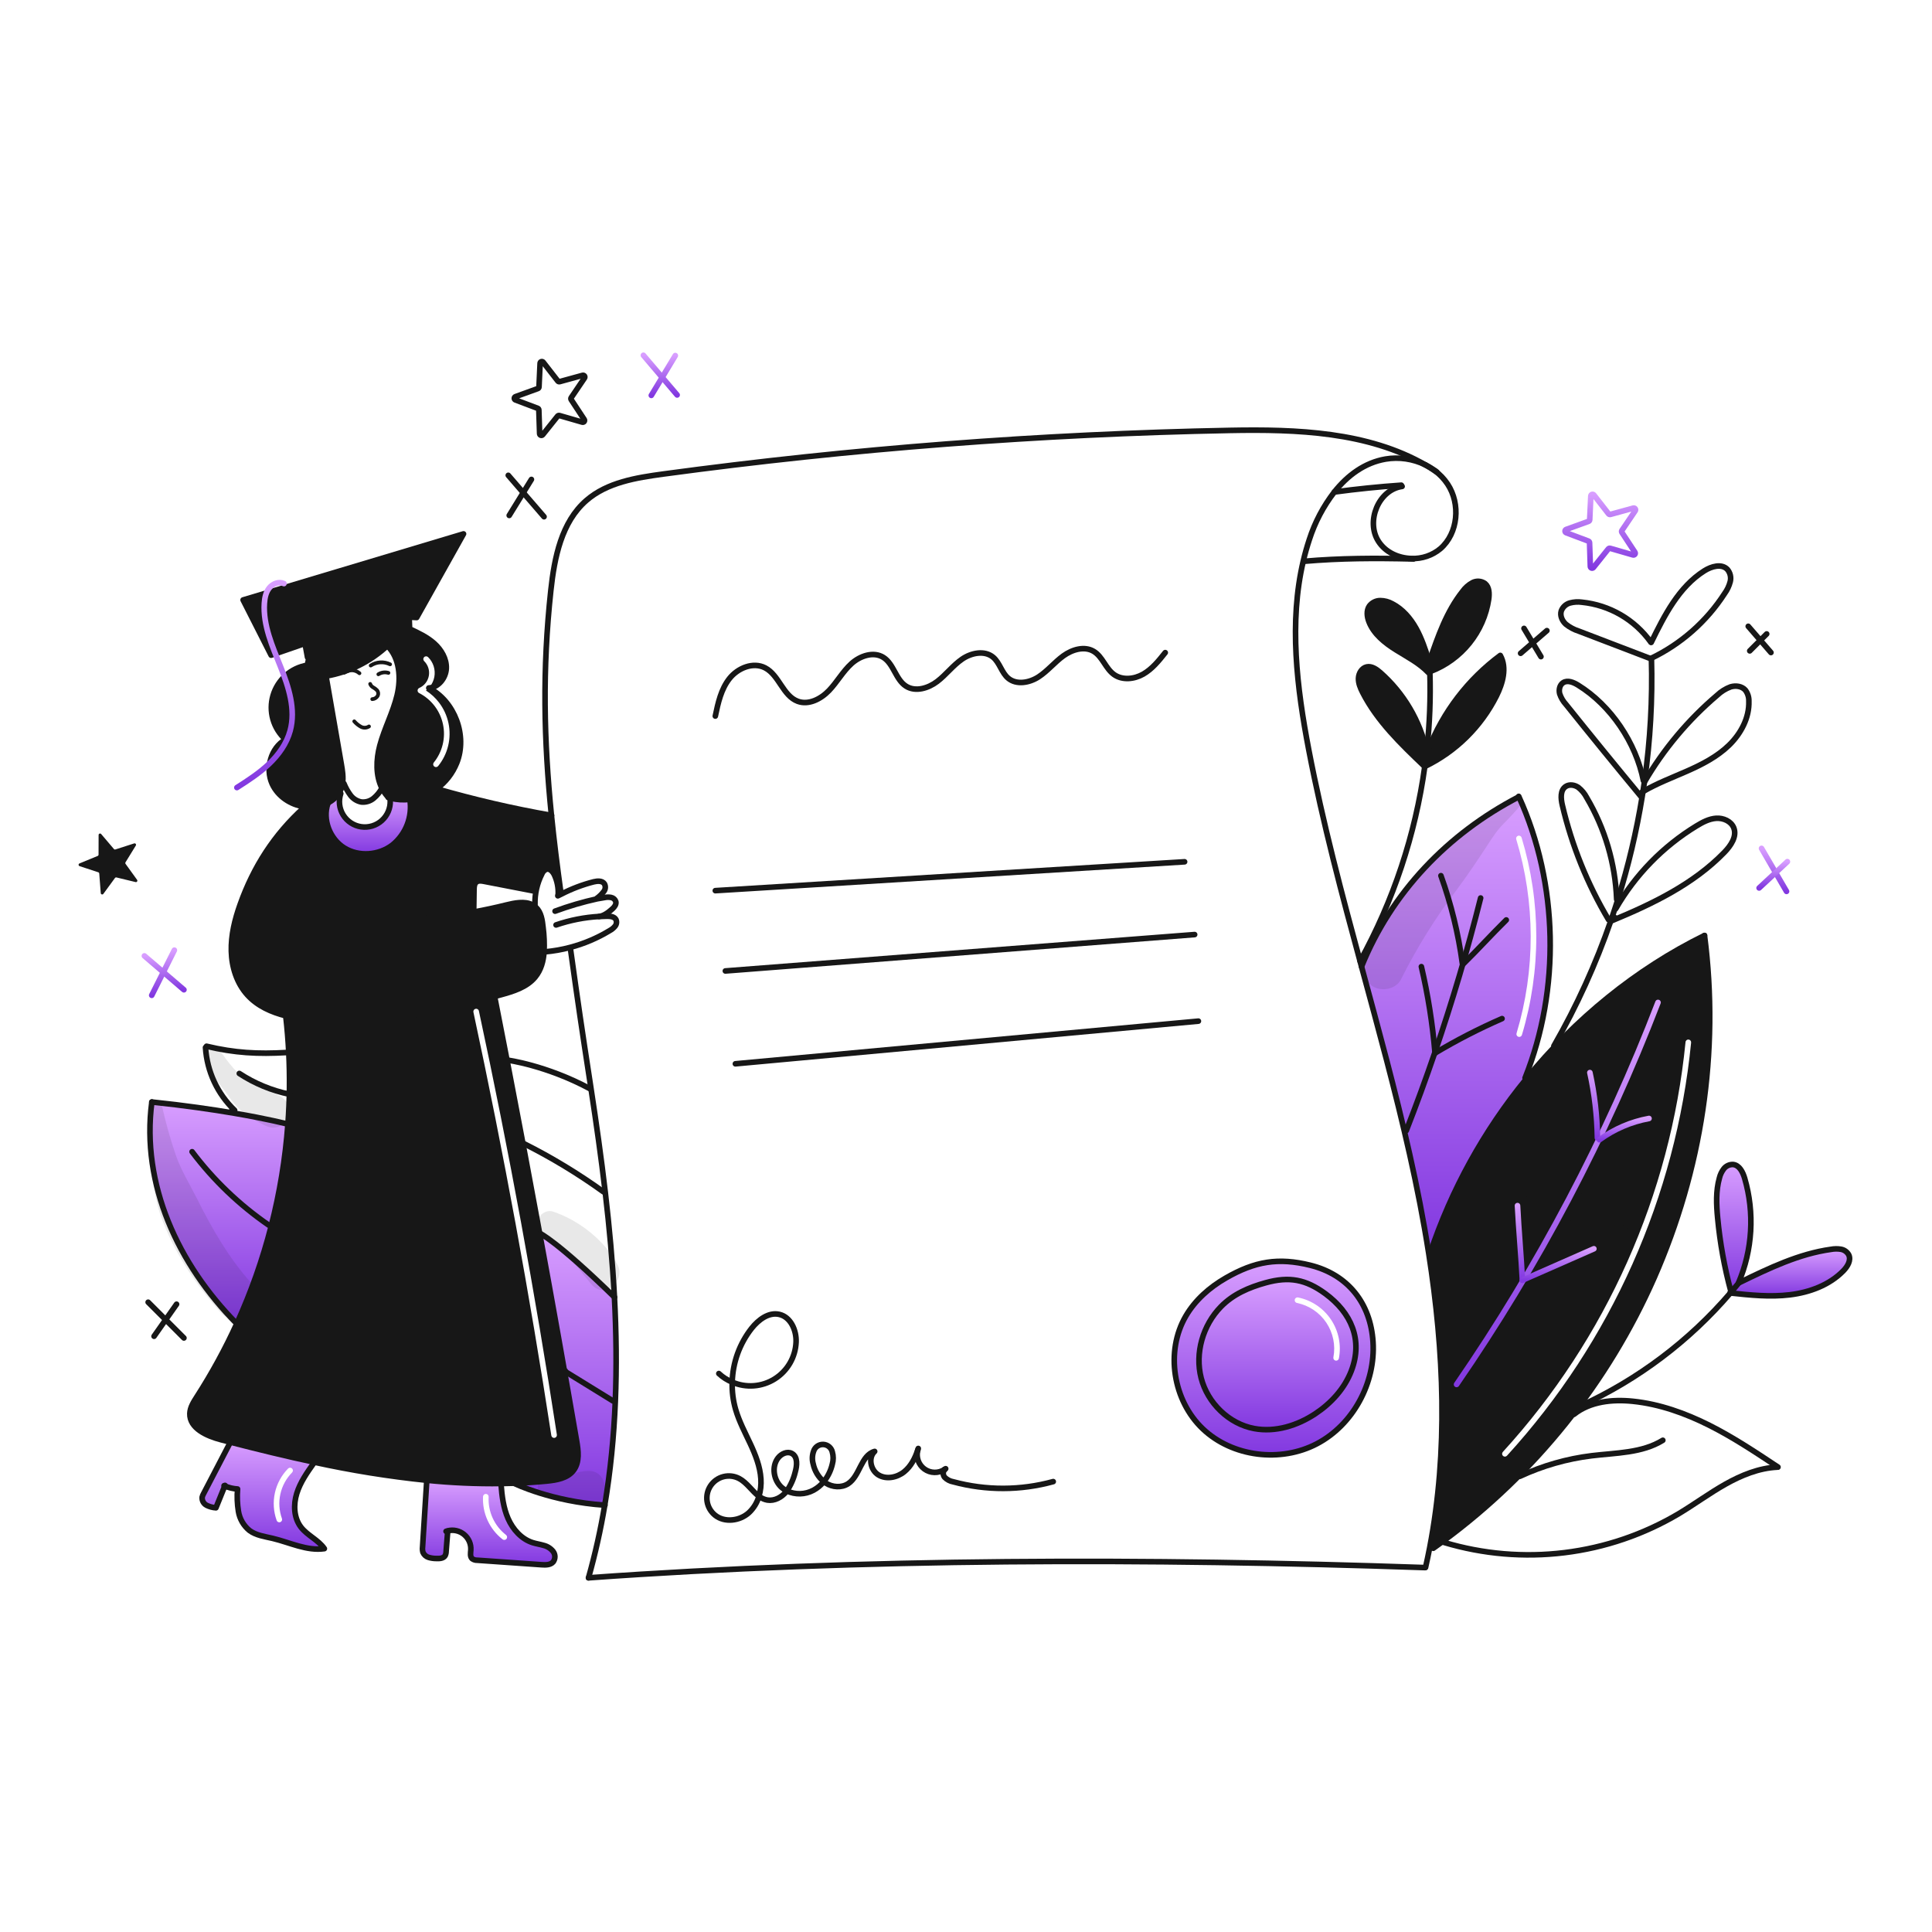 <svg width="960" height="960" viewBox="0 0 960 960" fill="none" xmlns="http://www.w3.org/2000/svg">
<g clip-path="url(#clip0_46_7745)">
<g clip-path="url(#clip1_46_7745)">
<path fill-rule="evenodd" clip-rule="evenodd" d="M709.929 622.849C717.551 671.5 719.645 720.972 710.415 768.986L712.194 769.322C713.834 768.164 715.468 766.98 717.094 765.788C762.859 732.056 799.006 686.94 821.946 634.92C845.476 581.298 854.476 522.905 846.96 464.839C812.985 481.527 782.64 506.355 758.385 536.139C737.332 561.865 721.145 591.213 710.618 622.744L709.929 622.849ZM840.304 518.066C840.38 517.301 839.821 516.619 839.056 516.543C838.29 516.467 837.608 517.026 837.533 517.791C830.017 593.693 798.172 665.133 746.746 721.461C746.228 722.029 746.268 722.91 746.836 723.428C747.403 723.947 748.284 723.907 748.803 723.339C800.634 666.567 832.729 594.565 840.304 518.066Z" fill="#171717"/>
<path fill-rule="evenodd" clip-rule="evenodd" d="M678.147 486.265C686.021 515.264 693.897 544.267 700.458 573.581C704.106 589.85 707.339 606.306 709.926 622.849L710.615 622.744C721.143 591.212 737.329 561.864 758.382 536.139L757.791 535.662C775.404 491.701 774.388 439.029 754.744 395.929L754.576 396.009C719.361 414.281 691.369 443.493 676.53 480.281H676.522C677.064 482.276 677.605 484.27 678.147 486.265ZM756.078 416.217C755.855 415.481 755.077 415.065 754.341 415.288C753.605 415.511 753.189 416.289 753.412 417.025C762.936 448.453 762.989 481.991 753.566 513.45C753.346 514.186 753.764 514.962 754.501 515.183C755.237 515.404 756.013 514.985 756.234 514.249C765.814 482.266 765.76 448.169 756.078 416.217Z" fill="url(#paint0_linear_46_7745)"/>
<path fill-rule="evenodd" clip-rule="evenodd" d="M671.444 681.252C677.433 665.705 671.303 652.209 658.566 642.838C648.841 635.692 640.591 634.173 628.95 637.389C620.62 639.696 612.822 643.009 606.674 649.289C597.709 658.461 593.646 672.335 596.852 684.761C600.058 697.187 610.658 707.538 623.279 709.861C633.746 711.787 644.681 708.377 653.557 702.494C661.401 697.301 668.061 690.031 671.444 681.252ZM645.001 644.697C644.248 644.543 643.512 645.029 643.358 645.782C643.203 646.535 643.689 647.271 644.442 647.426C650.407 648.648 655.651 652.168 659.041 657.227C662.43 662.285 663.692 668.474 662.554 674.455C662.41 675.211 662.906 675.94 663.661 676.084C664.417 676.227 665.146 675.731 665.29 674.976C666.565 668.276 665.151 661.342 661.354 655.676C657.558 650.01 651.683 646.066 645.001 644.697Z" fill="url(#paint1_linear_46_7745)"/>
<path fill-rule="evenodd" clip-rule="evenodd" d="M222.47 760.833L222.434 760.657L222.433 760.656C223.843 760.295 225.319 760.272 226.74 760.59C228.16 760.908 229.486 761.557 230.608 762.484C231.73 763.412 232.617 764.591 233.196 765.927C233.776 767.262 234.031 768.716 233.942 770.169C233.928 770.394 233.907 770.626 233.886 770.86C233.768 772.203 233.642 773.633 234.605 774.506C235.334 775.029 236.216 775.296 237.113 775.265C247.769 776.004 258.427 776.749 269.087 777.5C271.128 777.64 273.478 777.668 274.838 776.14C275.41 775.385 275.719 774.464 275.719 773.517C275.719 772.569 275.41 771.648 274.838 770.893C273.651 769.401 272.001 768.348 270.148 767.899C269.283 767.637 268.399 767.442 267.514 767.247C266.55 767.034 265.587 766.821 264.648 766.522C259.074 764.737 254.843 759.969 252.485 754.607C250.127 749.245 249.403 743.327 248.961 737.498L248.952 737.162C236.639 737.309 224.327 736.766 212.075 735.536L212.058 735.757C211.367 746.739 210.672 757.724 209.973 768.712C209.858 769.593 209.921 770.488 210.159 771.344C210.41 771.937 210.788 772.468 211.265 772.9C211.743 773.331 212.309 773.654 212.924 773.844C214.156 774.218 215.436 774.409 216.724 774.409C218.366 774.489 220.336 774.396 221.184 772.996C221.501 772.363 221.667 771.664 221.67 770.956L222.47 760.833ZM242.799 743.772C242.839 743.004 242.248 742.349 241.48 742.31C240.712 742.27 240.057 742.86 240.018 743.628C239.806 747.691 240.578 751.746 242.268 755.447C243.957 759.149 246.515 762.388 249.723 764.891C250.329 765.364 251.204 765.256 251.677 764.65C252.15 764.043 252.042 763.168 251.436 762.695C248.581 760.468 246.305 757.585 244.801 754.291C243.298 750.997 242.611 747.389 242.799 743.772Z" fill="url(#paint2_linear_46_7745)"/>
<path fill-rule="evenodd" clip-rule="evenodd" d="M107.292 749.219C108.761 745.613 110.224 742.003 111.681 738.39C113.704 739.235 115.853 739.739 118.04 739.88C117.733 743.596 117.878 747.336 118.473 751.018C119.086 754.731 121.029 758.094 123.94 760.478C126.612 762.488 129.948 763.205 133.248 763.914C133.995 764.074 134.74 764.234 135.475 764.409C137.981 765.003 140.474 765.793 142.965 766.583C148.992 768.494 155.007 770.401 161.17 769.514C159.607 767.238 157.384 765.568 155.158 763.895C153.107 762.354 151.053 760.811 149.511 758.791C145.978 754.156 145.748 747.664 147.462 742.091C149.176 736.518 152.603 731.659 155.976 726.908L156.056 726.528C142.092 723.542 128.216 720.142 114.437 716.591L114.384 716.785C109.968 725.271 105.551 733.753 101.135 742.232C100.816 742.775 100.584 743.366 100.446 743.981C100.38 744.788 100.554 745.596 100.945 746.305C101.337 747.013 101.928 747.591 102.646 747.965C104.096 748.688 105.676 749.114 107.292 749.219ZM145.143 731.664C145.684 731.116 145.678 730.235 145.13 729.694C144.583 729.154 143.701 729.16 143.161 729.707C139.878 733.035 137.602 737.222 136.596 741.787C135.59 746.352 135.895 751.108 137.476 755.508C137.736 756.231 138.533 756.607 139.257 756.347C139.981 756.087 140.357 755.289 140.097 754.566C138.693 750.661 138.422 746.439 139.315 742.386C140.208 738.334 142.229 734.617 145.143 731.664Z" fill="url(#paint3_linear_46_7745)"/>
<path fill-rule="evenodd" clip-rule="evenodd" d="M285.025 730.581C288.089 726.527 287.374 720.874 286.508 715.866C280.57 681.47 274.445 647.103 268.134 612.766C262.861 584.069 257.456 555.389 251.918 526.727C249.942 516.517 247.952 506.307 245.947 496.095L245.691 495.159C234.968 498.075 224.201 500.812 213.31 502.994C192.791 507.111 171.646 509.266 150.898 506.43C147.965 506.042 145.055 505.496 142.18 504.796L142.048 505.296C142.717 511.17 143.196 517.052 143.487 522.944C144.091 534.808 143.953 546.698 143.072 558.544C140.532 592.838 131.932 626.409 117.672 657.7C111.946 670.276 105.317 682.421 97.837 694.04L97.8 694.098C96.157 696.661 94.424 699.363 94.337 702.396C94.124 709.718 102.781 713.561 109.865 715.407C111.383 715.804 112.912 716.201 114.44 716.59C128.218 720.142 142.095 723.541 156.059 726.527C174.546 730.586 193.248 733.593 212.076 735.536C224.328 736.766 236.639 737.309 248.952 737.162C251.189 737.138 253.43 737.082 255.674 736.994C260.985 736.806 266.3 736.455 271.617 735.943C276.554 735.466 282.031 734.538 285.025 730.581ZM237.962 502.335C237.801 501.583 237.06 501.104 236.308 501.265C235.556 501.427 235.078 502.167 235.239 502.919C250.213 572.647 263.118 642.778 273.952 713.311C274.069 714.071 274.78 714.593 275.54 714.476C276.3 714.36 276.822 713.649 276.705 712.888C265.862 642.301 252.948 572.116 237.962 502.335Z" fill="#171717"/>
<path fill-rule="evenodd" clip-rule="evenodd" d="M161.984 335.952C173.397 333.983 183.991 328.737 192.475 320.852C198.657 326.963 199.346 336.918 197.344 345.418C196.271 349.944 194.569 354.283 192.867 358.625C191.333 362.537 189.799 366.451 188.723 370.503C186.874 377.446 186.639 385.351 189.774 391.613V391.622C190.501 393.09 191.422 394.454 192.512 395.677L192.919 396.322C193.343 396.446 193.766 396.558 194.19 396.658C197.289 397.4 200.495 397.586 203.659 397.206C208.464 396.614 213.037 394.802 216.944 391.942C221.429 388.682 224.901 384.22 226.96 379.072C232.348 365.585 225.98 348.52 213.075 341.852C217.827 341.604 221.547 336.914 221.758 332.162C221.969 327.41 219.32 322.889 215.778 319.717C212.236 316.545 207.855 314.496 203.536 312.482C203.465 310.539 203.386 308.587 203.307 306.644L207.052 306.844L230.326 265.286L120.8 298.117L134.726 325.556L151.552 319.735C151.973 322.022 152.391 324.31 152.807 326.598L153.425 327.216C153.3 327.771 153.178 328.329 153.056 328.886C152.935 329.438 152.815 329.99 152.692 330.537C148.726 331.191 145.025 332.952 142.015 335.617C139.006 338.282 136.811 341.743 135.682 345.602C134.553 349.46 134.538 353.558 135.636 357.425C136.735 361.292 138.903 364.77 141.892 367.458C134.56 371.618 131.752 381.829 135.241 389.505C138.058 395.696 144.364 399.866 151.113 400.846C152.718 401.088 154.346 401.135 155.962 400.987C158.354 400.777 160.684 400.108 162.824 399.017C165.175 397.878 167.163 396.108 168.566 393.903C168.934 393.302 169.246 392.669 169.501 392.012C169.837 391.129 170.074 390.211 170.208 389.275C170.676 386.138 170.137 382.826 169.59 379.655C167.075 365.166 164.555 350.675 162.029 336.181L161.984 335.952ZM212.707 326.513C212.158 325.975 211.277 325.984 210.738 326.533C210.2 327.082 210.209 327.964 210.758 328.502C211.715 329.44 212.427 330.597 212.832 331.874C213.237 333.15 213.324 334.506 213.083 335.824C212.843 337.141 212.283 338.379 211.454 339.43C210.624 340.481 209.549 341.313 208.323 341.852C207.831 342.069 207.508 342.549 207.492 343.086C207.476 343.623 207.77 344.121 208.249 344.366C211.257 345.908 213.884 348.103 215.938 350.789C217.991 353.475 219.42 356.585 220.119 359.894C220.819 363.202 220.771 366.624 219.98 369.911C219.19 373.199 217.676 376.269 215.548 378.897C215.065 379.495 215.157 380.371 215.755 380.855C216.353 381.339 217.229 381.247 217.713 380.649C220.101 377.699 221.801 374.253 222.688 370.563C223.576 366.873 223.629 363.031 222.844 359.317C222.059 355.604 220.455 352.113 218.15 349.097C216.343 346.733 214.14 344.708 211.645 343.11C212.387 342.548 213.058 341.892 213.639 341.156C214.751 339.748 215.501 338.089 215.823 336.323C216.145 334.558 216.029 332.741 215.486 331.03C214.943 329.32 213.989 327.769 212.707 326.513Z" fill="#171717"/>
<path d="M866.929 585.531C871.92 602.703 870.825 621.073 863.829 637.531L863.891 637.584C862.716 639.042 861.523 640.49 860.304 641.912L860.075 641.712C856.85 629.769 854.646 617.575 853.486 605.259C852.85 598.608 852.55 591.789 854.361 585.359C854.762 583.672 855.521 582.09 856.586 580.722C857.126 580.042 857.818 579.499 858.607 579.137C859.396 578.775 860.259 578.603 861.126 578.637C864.306 578.933 866.028 582.457 866.929 585.531Z" fill="url(#paint4_linear_46_7745)"/>
<path d="M864.561 637.194C879.047 630.154 893.833 623.027 909.784 620.8C911.42 620.493 913.097 620.472 914.739 620.738C915.559 620.88 916.335 621.205 917.011 621.69C917.686 622.175 918.243 622.807 918.639 623.538C919.902 626.223 918.021 629.324 915.954 631.452C909.029 638.563 899.154 642.201 889.297 643.385C879.519 644.559 869.609 643.535 859.814 642.475C859.982 642.289 860.141 642.104 860.299 641.91C861.518 640.487 862.71 639.039 863.886 637.581C864.036 637.396 864.195 637.21 864.345 637.016L864.561 637.194Z" fill="url(#paint5_linear_46_7745)"/>
<path d="M708.93 373.291L709.036 372.231L709.787 372.31C717.082 353.729 729.449 337.57 745.479 325.674C748.915 331.822 746.698 339.559 743.545 345.866C735.854 361.129 723.35 373.434 707.966 380.879C707.982 380.803 707.994 380.726 708.002 380.649C708.347 378.2 708.648 375.746 708.93 373.291Z" fill="#171717"/>
<path d="M737.9 289.954C740.046 291.721 740.108 294.954 739.728 297.709C738.525 305.728 735.21 313.283 730.124 319.597C725.037 325.912 718.362 330.759 710.783 333.641L710.483 333.649C710.43 331.838 710.35 330.036 710.254 328.234L710.404 328.225C714.529 316.187 718.795 303.891 726.704 293.919C727.989 292.103 729.672 290.605 731.624 289.538C732.606 289.019 733.713 288.783 734.821 288.857C735.929 288.93 736.995 289.31 737.9 289.954V289.954Z" fill="#171717"/>
<path d="M710.484 333.651C710.493 333.827 710.502 334.005 710.502 334.181L709.76 334.208C705.228 329.439 699.223 326.418 693.649 322.919C688.075 319.42 682.6 315.076 680.214 308.938C679.234 306.411 678.89 303.364 680.426 301.13C681.06 300.291 681.88 299.612 682.821 299.144C683.762 298.677 684.798 298.434 685.849 298.436C687.954 298.453 690.021 299.003 691.855 300.036C696.942 302.66 700.838 307.2 703.629 312.199C706.42 317.198 708.204 322.674 709.971 328.124L710.253 328.151V328.239C710.351 330.039 710.428 331.843 710.484 333.651Z" fill="#171717"/>
<path d="M685.894 334.2C697.516 344.466 705.581 358.153 708.93 373.293C708.648 375.748 708.347 378.204 708.003 380.65L707.603 380.597C696.076 369.597 684.329 358.304 677.087 344.109C675.956 341.884 674.914 339.499 675.02 336.999C675.126 334.499 676.672 331.899 679.12 331.381C681.6 330.85 683.977 332.528 685.894 334.2Z" fill="#171717"/>
<path d="M682.255 666.872C683.518 687.178 672.355 707.953 654.344 717.404C636.333 726.855 612.397 723.993 597.655 709.976C582.913 695.959 578.955 671.624 589.176 654.029C593.884 645.938 601.065 639.649 609.12 635.021C623.597 626.691 635.212 624.766 651.076 628.697C669.757 633.334 681.054 647.554 682.255 666.872ZM671.444 681.252C677.432 665.706 671.303 652.21 658.566 642.838C648.841 635.692 640.591 634.173 628.95 637.388C620.62 639.688 612.822 643.006 606.674 649.288C597.708 658.456 593.645 672.341 596.852 684.76C600.059 697.179 610.658 707.54 623.279 709.86C633.746 711.786 644.679 708.377 653.557 702.494C661.4 697.3 668.061 690.031 671.444 681.252Z" fill="url(#paint6_linear_46_7745)"/>
<path d="M305.3 644.517C307.137 679.273 306.227 713.942 300.494 747.894C274.032 746.163 255.678 737.154 255.678 737.154L255.668 736.995C260.985 736.801 266.3 736.451 271.611 735.944C276.548 735.467 282.025 734.544 285.019 730.582C288.083 726.528 287.369 720.875 286.502 715.867C280.558 681.473 274.434 647.109 268.13 612.773H268.139C268.139 612.773 276.544 616.5 305.3 644.517Z" fill="url(#paint7_linear_46_7745)"/>
<path d="M235.543 453.13C240.869 452.158 246.177 451.019 251.432 449.711C255.69 448.651 260.662 447.653 264.381 449.517C265.086 449.862 265.735 450.312 266.306 450.851C268.93 453.315 269.459 457.211 269.848 460.788C270.364 464.806 270.531 468.861 270.348 472.907C270.021 477.57 268.838 481.996 265.879 485.564C261.736 490.571 255.095 492.586 248.832 494.308C247.781 494.6 246.738 494.882 245.687 495.165C234.964 498.08 224.197 500.818 213.306 503C192.787 507.116 171.642 509.271 150.894 506.436C147.961 506.048 145.051 505.502 142.176 504.802C134.889 502.982 127.982 499.918 122.992 494.441C117.657 488.594 115.149 480.547 114.936 472.633C114.723 464.719 116.668 456.884 119.326 449.421C126.02 430.643 136.25 414.682 151.035 401.309L151.106 400.841C152.711 401.083 154.339 401.131 155.955 400.982C158.348 400.772 160.678 400.103 162.818 399.012L162.924 399.224C160.159 407.235 163.859 416.845 171.05 421.332C178.241 425.819 188.185 425.068 194.925 419.919C198.239 417.252 200.792 413.759 202.327 409.792C203.862 405.824 204.325 401.523 203.669 397.319L203.652 397.204C208.457 396.612 213.03 394.8 216.936 391.94C235.707 397.363 254.756 401.776 274 405.159C275.272 417.759 276.88 430.606 278.743 443.959L278.902 444.286C278.478 444.498 278.045 444.71 277.602 444.922L277.364 444.422C277.52 441.129 276.887 437.846 275.518 434.847C274.776 433.222 273.292 431.456 271.552 431.888C271.025 432.102 270.548 432.423 270.151 432.831C269.754 433.238 269.446 433.724 269.246 434.256C267.841 437.01 266.853 439.957 266.314 443L265.245 442.718L240.434 437.918C239.189 437.679 237.758 437.476 236.751 438.254C235.674 439.084 235.568 440.63 235.542 441.982C235.497 445.426 235.447 448.871 235.391 452.316L235.543 453.13Z" fill="#171717"/>
<path d="M186.663 409.762C188.879 408.678 190.738 406.982 192.022 404.876C193.305 402.769 193.958 400.339 193.905 397.873L194.188 396.654C197.287 397.396 200.493 397.581 203.657 397.202L203.674 397.317C204.329 401.52 203.866 405.821 202.331 409.789C200.796 413.756 198.243 417.249 194.93 419.917C188.19 425.067 178.254 425.817 171.055 421.33C163.856 416.843 160.164 407.23 162.928 399.222L162.828 399.01C165.179 397.871 167.167 396.1 168.569 393.896L169.32 394.302C168.529 396.648 168.446 399.175 169.08 401.568C169.715 403.961 171.038 406.115 172.887 407.762C174.735 409.409 177.027 410.476 179.477 410.831C181.927 411.186 184.428 410.813 186.668 409.759L186.663 409.762Z" fill="url(#paint8_linear_46_7745)"/>
<path d="M142.826 558.53L143.073 558.547C140.533 592.84 131.933 626.412 117.673 657.703L117.573 657.658C88.522 628.228 70.036 588.587 75.451 547.586C91.844 549.286 105.614 551.304 116.346 553.141C133.446 556.066 142.826 558.53 142.826 558.53Z" fill="url(#paint9_linear_46_7745)"/>
<path d="M708.249 230.988C702.117 227.983 695.198 226.976 688.464 228.108C678.103 229.901 669.589 236.181 663.018 244.484C657.553 251.564 653.358 259.537 650.618 268.05C649.444 271.592 648.436 275.178 647.589 278.781C640.425 309.219 644.383 341.661 650.326 372.61C657.295 408.895 666.844 444.597 676.526 480.281C684.935 511.275 693.449 542.251 700.462 573.581C704.11 589.85 707.343 606.306 709.931 622.849C717.553 671.5 719.647 720.971 710.417 768.986C709.771 772.289 709.079 775.586 708.341 778.879" stroke="#171717" stroke-width="2.785" stroke-linecap="round" stroke-linejoin="round"/>
<path d="M712.957 233.876C711.483 232.777 709.913 231.813 708.267 230.996" stroke="#171717" stroke-width="2.785" stroke-linecap="round" stroke-linejoin="round"/>
<path d="M696.7 241.7C696.6 241.709 696.515 241.727 696.418 241.744C684.953 243.544 678.647 259.044 684.883 268.887C688.383 274.417 694.793 277.34 701.312 277.517C706.55 277.736 711.682 276.002 715.712 272.65C724.589 264.956 725.812 250.383 719.334 240.578C717.624 238.004 715.481 235.744 713 233.9" stroke="#171717" stroke-width="2.785" stroke-linecap="round" stroke-linejoin="round"/>
<path d="M708.012 778.923C570.867 774.223 429.305 774.198 292.426 784.002" stroke="#171717" stroke-width="2.785" stroke-linecap="round" stroke-linejoin="round"/>
<path d="M278.743 443.961C276.88 430.606 275.272 417.761 274 405.161C270.246 367.923 269.433 332.861 273.708 293.375C275.475 277.061 278.964 259.457 291.347 248.682C301.69 239.682 316.087 237.367 329.672 235.53C423.011 222.904 517 215.67 611.172 213.864C644.436 213.228 679.678 214.564 708.252 230.99C708.256 230.991 708.259 230.992 708.262 230.993C708.265 230.995 708.268 230.997 708.27 230.999C709.851 231.909 711.414 232.869 712.96 233.879C712.968 233.881 712.975 233.884 712.982 233.888C712.988 233.893 712.993 233.899 712.996 233.906C713.313 234.106 713.622 234.313 713.941 234.524" stroke="#171717" stroke-width="2.785" stroke-linecap="round" stroke-linejoin="round"/>
<path d="M292.425 784C295.772 772.12 298.467 760.066 300.498 747.891C306.23 713.939 307.14 679.27 305.304 644.514C303.476 609.872 298.909 575.141 293.671 540.942C293.571 540.261 293.471 539.572 293.362 538.893C288.919 510.028 287.47 500.258 283.425 471.234" stroke="#171717" stroke-width="2.785" stroke-linecap="round" stroke-linejoin="round"/>
<path d="M156.552 336.618C158.373 336.486 160.186 336.262 161.984 335.947C173.397 333.978 183.991 328.731 192.475 320.847C193.244 320.131 193.994 319.389 194.727 318.63" stroke="#171717" stroke-width="2.785" stroke-linecap="round" stroke-linejoin="round"/>
<path d="M189.771 391.618C190.499 393.086 191.42 394.449 192.509 395.673" stroke="#171717" stroke-width="2.785" stroke-linecap="round" stroke-linejoin="round"/>
<path d="M192.227 320.6C192.316 320.678 192.398 320.764 192.474 320.856C198.657 326.968 199.346 336.923 197.341 345.419C195.3 354.019 190.99 361.954 188.719 370.504C186.874 377.447 186.635 385.352 189.77 391.614" stroke="#171717" stroke-width="2.785" stroke-linecap="round" stroke-linejoin="round"/>
<path d="M162.028 336.176C164.554 350.67 167.074 365.161 169.589 379.65C170.136 382.821 170.675 386.133 170.207 389.27C170.073 390.205 169.836 391.123 169.501 392.007C169.246 392.664 168.933 393.297 168.565 393.898C167.163 396.102 165.174 397.873 162.823 399.012C160.683 400.103 158.353 400.771 155.961 400.982C154.345 401.13 152.717 401.083 151.112 400.841C144.363 399.861 138.057 395.691 135.24 389.5C131.751 381.824 134.559 371.613 141.891 367.453C138.903 364.764 136.735 361.286 135.636 357.42C134.538 353.553 134.554 349.455 135.682 345.597C136.811 341.739 139.006 338.278 142.015 335.613C145.024 332.947 148.725 331.186 152.691 330.532C152.938 329.432 153.176 328.315 153.424 327.211" stroke="#171717" stroke-width="2.785" stroke-linecap="round" stroke-linejoin="round"/>
<path d="M152.807 326.593C152.392 324.305 151.974 322.017 151.553 319.73L134.726 325.551L120.8 298.117L230.326 265.286L207.052 306.844L203.307 306.644C203.387 308.587 203.465 310.539 203.536 312.482C207.855 314.496 212.236 316.545 215.778 319.717C219.32 322.889 221.969 327.41 221.758 332.162C221.547 336.914 217.827 341.604 213.075 341.852C225.98 348.52 232.348 365.585 226.961 379.072C224.901 384.22 221.429 388.682 216.944 391.942C213.037 394.802 208.464 396.614 203.659 397.206C200.495 397.586 197.289 397.4 194.191 396.658C193.766 396.558 193.343 396.446 192.919 396.322" stroke="#171717" stroke-width="2.785" stroke-linecap="round" stroke-linejoin="round"/>
<path d="M171.126 334.233C172.221 333.419 173.562 333.004 174.926 333.058C176.288 333.113 177.589 333.638 178.609 334.542" stroke="#171717" stroke-width="1.857" stroke-linecap="round" stroke-linejoin="round"/>
<path d="M188.005 335.045C188.74 334.577 189.567 334.273 190.43 334.154C191.293 334.035 192.171 334.104 193.005 334.356" stroke="#171717" stroke-width="1.857" stroke-linecap="round" stroke-linejoin="round"/>
<path d="M184.2 330.7C185.617 329.773 187.25 329.231 188.939 329.125C190.629 329.02 192.317 329.356 193.837 330.1" stroke="#171717" stroke-width="1.857" stroke-linecap="round" stroke-linejoin="round"/>
<path d="M183.941 339.841C184.208 340.579 184.74 341.19 185.434 341.555C186.136 341.945 186.781 342.429 187.35 342.995C187.677 343.375 187.881 343.844 187.938 344.342C187.994 344.839 187.9 345.342 187.667 345.786C187.383 346.254 186.99 346.646 186.52 346.927C186.051 347.209 185.52 347.372 184.973 347.402" stroke="#171717" stroke-width="1.857" stroke-linecap="round" stroke-linejoin="round"/>
<path d="M183.35 360.961C182.76 361.342 182.079 361.559 181.377 361.588C180.675 361.618 179.978 361.459 179.358 361.129C178.095 360.436 176.967 359.522 176.028 358.429" stroke="#171717" stroke-width="1.857" stroke-linecap="round" stroke-linejoin="round"/>
<path d="M151.04 401.309C136.254 414.682 126.026 430.642 119.331 449.421C116.672 456.884 114.738 464.71 114.941 472.633C115.144 480.556 117.661 488.593 122.997 494.441C127.987 499.918 134.897 502.982 142.181 504.802C145.056 505.501 147.966 506.047 150.899 506.436C171.647 509.271 192.792 507.117 213.311 503C224.202 500.818 234.969 498.08 245.692 495.165C246.743 494.883 247.785 494.6 248.836 494.308C255.098 492.586 261.741 490.572 265.884 485.564C268.843 481.995 270.026 477.57 270.353 472.907C270.536 468.86 270.369 464.805 269.853 460.788C269.464 457.211 268.935 453.316 266.311 450.852C265.74 450.312 265.091 449.862 264.385 449.517C260.667 447.654 255.694 448.652 251.437 449.711C246.181 451.019 240.873 452.158 235.547 453.13C226.019 454.88 216.4 456.095 206.735 456.769C198.38 457.352 189.856 457.52 181.765 455.374C173.674 453.228 165.954 448.474 161.829 441.179" stroke="#171717" stroke-width="2.785" stroke-linecap="round" stroke-linejoin="round"/>
<path d="M216.676 391.857L216.941 391.937C235.711 397.361 254.758 401.775 274 405.159C274.027 405.159 274.044 405.168 274.07 405.168" stroke="#171717" stroke-width="2.785" stroke-linecap="round" stroke-linejoin="round"/>
<path d="M265.83 449.411C265.693 444.156 266.867 438.949 269.248 434.262C269.448 433.73 269.756 433.245 270.153 432.837C270.55 432.429 271.026 432.108 271.553 431.894C273.293 431.462 274.778 433.229 275.52 434.853C276.89 437.852 277.523 441.135 277.365 444.428" stroke="#171717" stroke-width="2.785" stroke-linecap="round" stroke-linejoin="round"/>
<path d="M270.935 472.941C275.111 472.568 279.249 471.838 283.301 470.759C290.231 468.929 296.862 466.109 302.988 462.386C304.014 461.84 304.919 461.092 305.647 460.186C306.007 459.73 306.235 459.185 306.307 458.609C306.379 458.032 306.291 457.447 306.054 456.918C305.259 455.469 303.298 455.248 301.654 455.266C300.365 455.275 299.066 455.319 297.776 455.389C290.458 455.805 283.232 457.221 276.3 459.6" stroke="#171717" stroke-width="2.785" stroke-linecap="round" stroke-linejoin="round"/>
<path d="M297.645 455.417C297.69 455.412 297.734 455.403 297.778 455.39C300.287 455.001 302.494 453.244 304.378 451.53C305.386 450.62 306.295 449.34 305.995 448.024C305.836 447.508 305.542 447.043 305.143 446.679C304.743 446.316 304.254 446.066 303.725 445.957C302.668 445.743 301.58 445.746 300.525 445.965C299.253 446.151 297.991 446.365 296.736 446.611C289.629 448.178 282.638 450.229 275.812 452.749" stroke="#171717" stroke-width="2.785" stroke-linecap="round" stroke-linejoin="round"/>
<path d="M296.673 446.3C297.991 445.336 299.153 444.174 300.118 442.856C300.503 442.322 300.726 441.688 300.762 441.03C300.797 440.373 300.643 439.719 300.318 439.146C299.232 437.557 296.874 437.715 295.009 438.166C289.425 439.591 284.02 441.645 278.899 444.287C278.474 444.498 278.041 444.71 277.599 444.923C277.466 444.993 277.325 445.055 277.184 445.123" stroke="#171717" stroke-width="2.785" stroke-linecap="round" stroke-linejoin="round"/>
<path d="M265.247 442.724L240.436 437.924C239.191 437.686 237.76 437.482 236.753 438.26C235.675 439.09 235.569 440.636 235.543 441.988C235.499 445.432 235.449 448.876 235.393 452.322" stroke="#171717" stroke-width="2.785" stroke-linecap="round" stroke-linejoin="round"/>
<path d="M142.049 505.301C142.711 511.175 143.191 517.057 143.489 522.949C144.092 534.812 143.954 546.702 143.074 558.549C140.534 592.842 131.934 626.413 117.674 657.705C111.945 670.279 105.314 682.423 97.832 694.041C96.181 696.62 94.423 699.341 94.332 702.397C94.12 709.719 102.776 713.562 109.86 715.408C111.379 715.808 112.904 716.202 114.435 716.591C128.214 720.142 142.09 723.542 156.054 726.528C174.541 730.586 193.243 733.594 212.071 735.537C224.323 736.767 236.635 737.31 248.948 737.163C251.182 737.135 253.422 737.079 255.669 736.995C260.986 736.801 266.301 736.45 271.612 735.944C276.549 735.467 282.026 734.544 285.02 730.582C288.084 726.528 287.37 720.875 286.503 715.867C280.559 681.473 274.435 647.108 268.131 612.773C262.858 584.075 257.452 555.396 251.915 526.734C249.945 516.522 247.955 506.312 245.944 496.102" stroke="#171717" stroke-width="2.785" stroke-linecap="round" stroke-linejoin="round"/>
<path d="M169.315 394.3C168.725 396.054 168.527 397.916 168.736 399.755C168.945 401.593 169.556 403.363 170.525 404.94C171.493 406.517 172.797 407.861 174.343 408.878C175.889 409.895 177.639 410.56 179.471 410.826C181.302 411.092 183.17 410.952 184.941 410.416C186.712 409.88 188.344 408.962 189.721 407.725C191.098 406.489 192.186 404.966 192.909 403.262C193.632 401.559 193.972 399.717 193.905 397.868" stroke="#171717" stroke-width="2.785" stroke-linecap="round" stroke-linejoin="round"/>
<path d="M162.929 399.224C160.165 407.235 163.865 416.845 171.056 421.332C178.247 425.819 188.191 425.068 194.93 419.919C198.244 417.252 200.797 413.759 202.332 409.792C203.867 405.824 204.33 401.523 203.675 397.319" stroke="#171717" stroke-width="2.785" stroke-linecap="round" stroke-linejoin="round"/>
<path d="M170.914 389.366C171.738 391.407 172.815 393.336 174.12 395.107C175.443 396.888 177.389 398.106 179.57 398.516C180.659 398.625 181.759 398.517 182.805 398.198C183.852 397.88 184.826 397.358 185.67 396.661C187.354 395.265 188.747 393.552 189.77 391.618V391.609" stroke="#171717" stroke-width="2.785" stroke-linecap="round" stroke-linejoin="round"/>
<path d="M712.189 769.322C713.832 768.165 715.466 766.981 717.089 765.788C762.856 732.057 799.003 686.942 821.943 634.923C845.473 581.301 854.473 522.908 846.957 464.842" stroke="#171717" stroke-width="2.785" stroke-linecap="round" stroke-linejoin="round"/>
<path d="M846.959 464.842C812.979 481.527 782.639 506.355 758.384 536.142C737.331 561.867 721.144 591.216 710.617 622.747" stroke="#171717" stroke-width="2.785" stroke-linecap="round" stroke-linejoin="round"/>
<path d="M757.792 535.662C775.405 491.702 774.392 439.024 754.745 395.929C754.715 395.854 754.682 395.78 754.645 395.708" stroke="#171717" stroke-width="2.785" stroke-linecap="round" stroke-linejoin="round"/>
<path d="M754.577 396.009C719.361 414.284 691.37 443.493 676.531 480.281" stroke="#171717" stroke-width="2.785" stroke-linecap="round" stroke-linejoin="round"/>
<path d="M772.119 519.72C783.51 499.877 793.003 479.004 800.472 457.378C800.498 457.308 800.516 457.237 800.542 457.167C801.196 455.267 801.842 453.36 802.459 451.443C802.945 449.995 803.404 448.543 803.859 447.097C809.119 430.32 813.172 413.187 815.986 395.832C816.127 395.002 816.26 394.163 816.386 393.332C816.633 391.768 816.866 390.205 817.086 388.642C817.13 388.395 817.166 388.147 817.192 387.9C820.023 367.789 821.16 347.476 820.592 327.175" stroke="#171717" stroke-width="2.785" stroke-linecap="round" stroke-linejoin="round"/>
<path d="M820.354 327.158C835.301 319.991 847.973 308.826 856.966 294.9C858.245 293.134 859.186 291.145 859.739 289.035C860.007 287.977 860.018 286.87 859.771 285.806C859.524 284.743 859.025 283.754 858.317 282.923C855.437 279.929 850.368 281.423 846.852 283.647C834.221 291.64 827.058 305.747 820.486 319.181C820.486 319.19 820.478 319.198 820.478 319.207" stroke="#171717" stroke-width="2.785" stroke-linecap="round" stroke-linejoin="round"/>
<path d="M820.266 319.076C816.3 313.534 811.2 308.9 805.305 305.481C799.41 302.062 792.855 299.937 786.075 299.246C784.069 298.965 782.026 299.091 780.069 299.617C779.093 299.891 778.196 300.392 777.451 301.08C776.706 301.768 776.135 302.623 775.785 303.574C775.061 305.915 776.227 308.503 778.038 310.155C779.95 311.691 782.13 312.859 784.468 313.599C796.357 318.149 808.24 322.698 820.117 327.246" stroke="#171717" stroke-width="2.785" stroke-linecap="round" stroke-linejoin="round"/>
<path d="M817.024 388.73C817.042 388.703 817.059 388.668 817.077 388.642C826.605 372.298 838.841 357.693 853.264 345.45C855.175 343.628 857.438 342.215 859.915 341.298C862.442 340.539 865.471 340.918 867.228 342.879C868.446 344.479 869.072 346.452 869 348.462C869.265 356.684 865.034 364.581 859.126 370.305C853.218 376.029 845.753 379.862 838.226 383.183C830.877 386.416 823.308 389.269 816.383 393.331C816.215 393.431 816.056 393.525 815.883 393.623" stroke="#171717" stroke-width="2.785" stroke-linecap="round" stroke-linejoin="round"/>
<path d="M816.609 387.9C812.873 369.06 800.481 350.529 784.14 340.442C781.878 339.047 778.929 337.783 776.694 339.232C774.972 340.363 774.477 342.774 775.007 344.77C775.671 346.731 776.739 348.53 778.142 350.052C790.42 365.377 802.824 380.605 815.355 395.735" stroke="#171717" stroke-width="2.785" stroke-linecap="round" stroke-linejoin="round"/>
<path d="M802.831 451.566C812.54 434.694 826.343 420.538 842.966 410.407C845.987 408.569 849.229 406.838 852.766 406.6C856.303 406.362 860.186 408.048 861.493 411.334C863.193 415.627 860.027 420.22 856.812 423.534C841.594 439.234 821.384 449.016 801.184 457.381L802.421 455.906" stroke="#171717" stroke-width="2.785" stroke-linecap="round" stroke-linejoin="round"/>
<path d="M803.316 446.929C802.632 429.08 797.511 411.682 788.416 396.309C787.402 394.335 785.97 392.605 784.221 391.239C782.393 389.994 779.831 389.578 777.985 390.806C775.185 392.679 775.547 396.839 776.324 400.116C781.027 420.14 788.771 439.324 799.288 457" stroke="#171717" stroke-width="2.785" stroke-linecap="round" stroke-linejoin="round"/>
<path d="M675.825 477.57C692.377 447.583 703.272 414.808 707.967 380.879C707.983 380.804 707.995 380.727 708.003 380.649C708.347 378.203 708.648 375.749 708.93 373.292L709.036 372.231C710.402 359.597 710.891 346.883 710.5 334.18C710.5 334.004 710.491 333.826 710.482 333.65C710.429 331.839 710.349 330.037 710.253 328.235V328.147" stroke="#171717" stroke-width="2.785" stroke-linecap="round" stroke-linejoin="round"/>
<path d="M710.785 333.641C718.364 330.758 725.039 325.911 730.126 319.597C735.213 313.283 738.528 305.728 739.73 297.71C740.11 294.955 740.047 291.722 737.902 289.955C736.997 289.31 735.93 288.929 734.821 288.856C733.712 288.783 732.605 289.019 731.622 289.54C729.67 290.606 727.987 292.105 726.702 293.922C718.802 303.894 714.531 316.188 710.402 328.228" stroke="#171717" stroke-width="2.785" stroke-linecap="round" stroke-linejoin="round"/>
<path d="M709.973 328.12C708.206 322.671 706.42 317.185 703.63 312.195C700.84 307.205 696.943 302.656 691.856 300.032C690.022 299 687.955 298.449 685.851 298.432C684.8 298.43 683.763 298.673 682.822 299.14C681.881 299.608 681.061 300.288 680.427 301.126C678.89 303.361 679.235 306.408 680.215 308.934C682.6 315.072 688.076 319.427 693.65 322.915C699.224 326.403 705.231 329.434 709.762 334.204" stroke="#171717" stroke-width="2.785" stroke-linecap="round" stroke-linejoin="round"/>
<path d="M708.992 373.582C708.975 373.482 708.948 373.388 708.93 373.291C705.581 358.152 697.515 344.465 685.894 334.2C683.977 332.53 681.601 330.852 679.12 331.382C676.674 331.903 675.12 334.499 675.02 337C674.92 339.501 675.956 341.884 677.087 344.11C684.329 358.305 696.077 369.601 707.603 380.598" stroke="#171717" stroke-width="2.785" stroke-linecap="round" stroke-linejoin="round"/>
<path d="M707.905 380.914C707.928 380.905 707.949 380.894 707.967 380.879C723.351 373.433 735.855 361.128 743.546 345.866C746.698 339.559 748.915 331.822 745.48 325.674C729.45 337.569 717.083 353.728 709.788 372.31" stroke="#171717" stroke-width="2.785" stroke-linecap="round" stroke-linejoin="round"/>
<path d="M717.568 766.435C736.934 772.244 757.295 773.973 777.363 771.513C797.431 769.054 816.771 762.458 834.16 752.144C841.985 747.436 849.37 741.986 857.328 737.499C865.286 733.012 874.013 729.461 883.137 729.02" stroke="#171717" stroke-width="2.785" stroke-linecap="round" stroke-linejoin="round"/>
<path d="M782.109 702.759C790.129 696.359 801.209 695.233 811.416 696.294C824.665 697.663 837.437 702.238 849.343 708.218C861.16 714.171 872.22 721.511 883.252 728.842C883.322 728.895 883.402 728.942 883.473 728.993" stroke="#171717" stroke-width="2.785" stroke-linecap="round" stroke-linejoin="round"/>
<path d="M755.2 733.576C766.512 728.305 778.585 724.85 790.973 723.339C803.029 721.873 815.926 722.067 826.25 715.663" stroke="#171717" stroke-width="2.785" stroke-linecap="round" stroke-linejoin="round"/>
<path d="M785.156 698.669C813.825 685.576 839.302 666.402 859.818 642.476C859.986 642.29 860.145 642.105 860.303 641.91C861.522 640.488 862.715 639.04 863.89 637.582C864.04 637.397 864.199 637.211 864.349 637.017L864.561 636.752" stroke="#171717" stroke-width="2.785" stroke-linecap="round" stroke-linejoin="round"/>
<path d="M863.829 637.529C870.825 621.071 871.92 602.702 866.929 585.529C866.029 582.455 864.305 578.929 861.129 578.629C860.262 578.596 859.399 578.767 858.61 579.13C857.822 579.492 857.129 580.035 856.589 580.714C855.523 582.082 854.765 583.664 854.364 585.351C852.553 591.781 852.853 598.6 853.489 605.251C854.65 617.567 856.854 629.761 860.078 641.704" stroke="#171717" stroke-width="2.785" stroke-linecap="round" stroke-linejoin="round"/>
<path d="M859.615 642.458C859.681 642.469 859.748 642.475 859.815 642.476C869.615 643.536 879.52 644.56 889.298 643.386C899.155 642.202 909.03 638.563 915.955 631.453C918.022 629.324 919.904 626.224 918.64 623.539C918.244 622.808 917.687 622.177 917.011 621.692C916.336 621.207 915.559 620.881 914.74 620.739C913.098 620.473 911.422 620.494 909.786 620.801C893.834 623.028 879.048 630.155 864.562 637.195" stroke="#171717" stroke-width="2.785" stroke-linecap="round" stroke-linejoin="round"/>
<path d="M698.764 561.807C703.798 548.929 708.55 535.948 713.02 522.863C721.658 497.646 729.224 472.096 735.72 446.213" stroke="#171717" stroke-width="2.785" stroke-linecap="round" stroke-linejoin="round"/>
<path d="M717.268 708.782C724.794 697.247 732.284 685.72 739.615 674.114C747.246 662.031 754.701 649.877 761.82 637.573C770.768 622.142 779.177 606.482 786.746 590.459C798.291 566.037 807.901 540.766 814.498 514.136" stroke="#171717" stroke-width="2.785" stroke-linecap="round" stroke-linejoin="round"/>
<path d="M785.456 591.865C785.447 591.765 785.439 591.671 785.43 591.573C783.962 577.23 781.703 562.979 778.663 548.885" stroke="#171717" stroke-width="2.785" stroke-linecap="round" stroke-linejoin="round"/>
<path d="M785.032 591.909C785.165 591.793 785.297 591.688 785.432 591.572C785.873 591.201 786.306 590.831 786.748 590.459C798.01 580.947 809.269 571.434 820.524 561.921" stroke="#171717" stroke-width="2.785" stroke-linecap="round" stroke-linejoin="round"/>
<path d="M760.539 638.024C760.636 619.612 758.872 601.238 755.275 583.182" stroke="#171717" stroke-width="2.785" stroke-linecap="round" stroke-linejoin="round"/>
<path d="M759.727 638.563C760.427 638.236 761.122 637.909 761.82 637.573C778.921 629.454 795.086 619.496 810.029 607.873" stroke="#171717" stroke-width="2.785" stroke-linecap="round" stroke-linejoin="round"/>
<path d="M738.908 674.3C739.147 674.237 739.376 674.185 739.615 674.114C749.621 671.594 759.474 668.5 769.125 664.849" stroke="#171717" stroke-width="2.785" stroke-linecap="round" stroke-linejoin="round"/>
<path d="M737.918 674.494C739.658 658.612 739.254 642.568 736.718 626.794" stroke="#171717" stroke-width="2.785" stroke-linecap="round" stroke-linejoin="round"/>
<path d="M713.055 523.27C713.046 523.137 713.028 522.996 713.02 522.863C711.793 508.538 709.537 494.319 706.271 480.316" stroke="#171717" stroke-width="2.785" stroke-linecap="round" stroke-linejoin="round"/>
<path d="M713.055 523.271C723.775 516.852 734.898 511.132 746.355 506.144" stroke="#171717" stroke-width="2.785" stroke-linecap="round" stroke-linejoin="round"/>
<path d="M726.639 478.692C724.631 463.834 721.061 449.229 715.987 435.12" stroke="#171717" stroke-width="2.785" stroke-linecap="round" stroke-linejoin="round"/>
<path d="M727.028 479.036C734.58 471.616 740.914 464.542 748.457 457.122" stroke="#171717" stroke-width="2.785" stroke-linecap="round" stroke-linejoin="round"/>
<path d="M696.3 241.083C685.17 241.852 674.077 242.986 663.019 244.483" stroke="#171717" stroke-width="2.785" stroke-linecap="round" stroke-linejoin="round"/>
<path d="M702.4 277.748L701.3 277.721C683.254 277.297 666.066 277.341 648.056 278.895" stroke="#171717" stroke-width="2.785" stroke-linecap="round" stroke-linejoin="round"/>
<path d="M355.438 355.811C356.806 349.257 358.299 342.447 362.451 337.182C366.603 331.917 374.242 328.774 380.187 331.856C387.156 335.469 389.02 345.732 396.387 348.471C401.828 350.485 407.914 347.314 411.932 343.119C415.95 338.924 418.777 333.667 423.078 329.763C427.379 325.859 434.084 323.563 438.978 326.681C444.163 329.981 445.046 337.704 450.24 340.981C454.93 343.94 461.272 341.989 465.688 338.632C470.103 335.275 473.487 330.665 478.053 327.52C482.619 324.375 489.254 323.02 493.502 326.585C496.788 329.358 497.672 334.243 500.966 337.007C505.099 340.469 511.53 339.286 516.052 336.344C520.574 333.402 524.019 329.057 528.383 325.895C532.747 322.733 538.866 320.887 543.482 323.678C547.854 326.319 549.347 332.139 553.49 335.133C557.641 338.145 563.595 337.518 568.046 334.975C572.497 332.432 575.811 328.315 578.999 324.287" stroke="#171717" stroke-width="2.785" stroke-linecap="round" stroke-linejoin="round"/>
<path d="M355.438 442.557L588.62 428.222" stroke="#171717" stroke-width="2.785" stroke-linecap="round" stroke-linejoin="round"/>
<path d="M360.428 482.463L593.61 464.382" stroke="#171717" stroke-width="2.785" stroke-linecap="round" stroke-linejoin="round"/>
<path d="M365.41 528.596L595.474 507.398" stroke="#171717" stroke-width="2.785" stroke-linecap="round" stroke-linejoin="round"/>
<path d="M589.176 654.029C578.956 671.629 582.905 695.967 597.655 709.975C612.405 723.983 636.333 726.855 654.344 717.404C672.355 707.953 683.518 687.178 682.255 666.871C681.055 647.554 669.755 633.334 651.076 628.696C635.212 624.766 623.597 626.696 609.12 635.021C601.065 639.649 593.884 645.938 589.176 654.029Z" stroke="#171717" stroke-width="2.785" stroke-linecap="round" stroke-linejoin="round"/>
<path d="M606.674 649.286C597.708 658.454 593.645 672.339 596.852 684.758C600.059 697.177 610.658 707.537 623.279 709.858C633.746 711.784 644.679 708.375 653.557 702.491C661.4 697.298 668.057 690.029 671.444 681.249C677.432 665.703 671.303 652.207 658.566 642.835C648.841 635.689 640.591 634.17 628.95 637.385C620.621 639.693 612.822 643.006 606.674 649.286Z" stroke="#171717" stroke-width="2.785" stroke-linecap="round" stroke-linejoin="round"/>
<path d="M469.361 730.166C468.923 730.72 468.687 731.408 468.691 732.114C468.696 732.821 468.942 733.505 469.388 734.053C470.548 735.234 472.049 736.022 473.681 736.305C489.949 740.704 507.098 740.668 523.347 736.199" stroke="#171717" stroke-width="2.785" stroke-linecap="round" stroke-linejoin="round"/>
<path d="M469.37 730.158C469.554 730.045 469.731 729.921 469.9 729.787C469.704 729.88 469.525 730.005 469.37 730.158V730.158Z" stroke="#171717" stroke-width="2.785" stroke-linecap="round" stroke-linejoin="round"/>
<path d="M469.37 730.158C469.37 730.167 469.37 730.167 469.361 730.167" stroke="#171717" stroke-width="2.785" stroke-linecap="round" stroke-linejoin="round"/>
<path d="M456.28 719.735C456.192 719.973 456.112 720.212 456.05 720.451C455.563 722.178 455.616 724.012 456.202 725.708C456.788 727.404 457.879 728.879 459.328 729.937C460.777 730.995 462.515 731.583 464.309 731.624C466.102 731.665 467.866 731.157 469.362 730.166" stroke="#171717" stroke-width="2.785" stroke-linecap="round" stroke-linejoin="round"/>
<path d="M409.334 736.217C409.661 736.473 409.997 736.717 410.341 736.941C413.627 739.041 418.149 739.387 421.417 737.25C427.362 733.372 427.768 723.091 434.617 721.201C431.269 724.318 432.585 730.537 436.507 732.895C440.429 735.253 445.737 734.185 449.297 731.305C452.662 728.593 454.702 724.574 456.053 720.449" stroke="#171717" stroke-width="2.785" stroke-linecap="round" stroke-linejoin="round"/>
<path d="M409.334 736.217C411.383 733.69 412.829 730.73 413.565 727.56C414.144 725.57 414.144 723.456 413.565 721.465C413.326 720.429 412.75 719.502 411.929 718.827C411.107 718.152 410.085 717.768 409.022 717.735C407.959 717.702 406.915 718.021 406.053 718.643C405.191 719.265 404.559 720.155 404.255 721.174C403.55 723.177 403.483 725.349 404.061 727.392C404.786 730.84 406.642 733.946 409.334 736.217V736.217Z" stroke="#171717" stroke-width="2.785" stroke-linecap="round" stroke-linejoin="round"/>
<path d="M390.971 740.837C393.038 741.805 395.301 742.282 397.583 742.228C399.865 742.174 402.104 741.592 404.123 740.527C406.13 739.452 407.902 737.987 409.334 736.217" stroke="#171717" stroke-width="2.785" stroke-linecap="round" stroke-linejoin="round"/>
<path d="M390.971 740.837C392.902 738.022 394.306 734.879 395.114 731.562C396.077 728.267 396.492 723.862 393.48 722.226C391.18 720.981 388.224 722.367 386.625 724.426C383.242 728.78 384.4 735.705 388.595 739.274C389.322 739.887 390.12 740.411 390.971 740.837V740.837Z" stroke="#171717" stroke-width="2.785" stroke-linecap="round" stroke-linejoin="round"/>
<path d="M377.113 743.486C378.341 744.452 379.788 745.101 381.326 745.376C384.85 745.942 388.41 743.989 390.671 741.226C390.777 741.093 390.871 740.969 390.971 740.837" stroke="#171717" stroke-width="2.785" stroke-linecap="round" stroke-linejoin="round"/>
<path d="M377.113 743.486C376.226 746.6 374.51 749.414 372.149 751.63C367.609 755.755 360.057 756.744 355.287 752.875C353.171 751.161 351.77 748.721 351.355 746.031C350.941 743.34 351.543 740.591 353.045 738.321C354.547 736.05 356.841 734.42 359.479 733.749C362.117 733.077 364.911 733.412 367.316 734.689C371.159 736.729 373.721 740.978 377.113 743.486Z" stroke="#171717" stroke-width="2.785" stroke-linecap="round" stroke-linejoin="round"/>
<path d="M363.828 686.763C363.684 691.374 364.266 695.978 365.551 700.409C367.273 706.301 370.188 711.759 372.785 717.324C375.382 722.889 377.696 728.718 378.085 734.839C378.285 737.756 377.956 740.686 377.113 743.486" stroke="#171717" stroke-width="2.785" stroke-linecap="round" stroke-linejoin="round"/>
<path d="M363.828 686.763C367.205 688.233 370.889 688.859 374.562 688.587C378.235 688.315 381.787 687.153 384.911 685.202C388.035 683.251 390.637 680.569 392.493 677.388C394.349 674.207 395.403 670.622 395.564 666.942C395.838 661.068 392.887 654.342 387.146 653.092C381.882 651.944 376.838 655.812 373.482 660.025C367.479 667.672 364.095 677.046 363.828 686.763V686.763Z" stroke="#171717" stroke-width="2.785" stroke-linecap="round" stroke-linejoin="round"/>
<path d="M357.187 682.506C359.122 684.317 361.373 685.76 363.828 686.763" stroke="#171717" stroke-width="2.785" stroke-linecap="round" stroke-linejoin="round"/>
<path d="M212.057 735.757C211.359 746.745 210.664 757.73 209.972 768.712C209.857 769.593 209.92 770.488 210.158 771.344C210.409 771.937 210.787 772.468 211.264 772.9C211.742 773.331 212.308 773.654 212.923 773.844C214.155 774.218 215.436 774.408 216.723 774.41C218.366 774.489 220.335 774.4 221.183 772.997C221.5 772.363 221.667 771.664 221.669 770.956C221.936 767.582 222.203 764.208 222.469 760.834" stroke="#171717" stroke-width="2.785" stroke-linecap="round" stroke-linejoin="round"/>
<path d="M221.648 760.9C221.904 760.811 222.169 760.732 222.434 760.661C223.845 760.299 225.321 760.276 226.741 760.594C228.162 760.911 229.488 761.56 230.61 762.488C231.732 763.415 232.62 764.595 233.199 765.931C233.778 767.266 234.034 768.72 233.944 770.173C233.844 771.692 233.476 773.486 234.607 774.51C235.337 775.033 236.219 775.299 237.115 775.269C247.769 776.011 258.427 776.756 269.089 777.504C271.13 777.645 273.479 777.672 274.84 776.144C275.412 775.389 275.722 774.468 275.722 773.521C275.722 772.574 275.412 771.653 274.84 770.898C273.655 769.404 272.004 768.348 270.15 767.898C268.339 767.351 266.45 767.098 264.65 766.521C259.077 764.736 254.85 759.958 252.487 754.606C250.124 749.254 249.405 743.326 248.963 737.497" stroke="#171717" stroke-width="2.785" stroke-linecap="round" stroke-linejoin="round"/>
<path d="M114.385 716.785C109.969 725.262 105.552 733.744 101.136 742.232C100.817 742.776 100.584 743.366 100.447 743.981C100.381 744.788 100.555 745.596 100.946 746.305C101.338 747.014 101.929 747.591 102.647 747.965C104.097 748.688 105.677 749.115 107.293 749.219C108.76 745.607 110.223 741.998 111.682 738.39C111.727 738.29 111.762 738.19 111.806 738.09" stroke="#171717" stroke-width="2.785" stroke-linecap="round" stroke-linejoin="round"/>
<path d="M111.338 738.248C111.453 738.301 111.567 738.348 111.682 738.389C113.704 739.236 115.854 739.741 118.042 739.882C117.734 743.599 117.88 747.339 118.475 751.02C119.087 754.733 121.031 758.096 123.942 760.48C127.219 762.944 131.494 763.465 135.477 764.411C144.045 766.442 152.462 770.77 161.172 769.516C158.172 765.144 152.728 763.006 149.513 758.793C145.979 754.155 145.742 747.655 147.464 742.093C149.186 736.531 152.605 731.661 155.978 726.91" stroke="#171717" stroke-width="2.785" stroke-linecap="round" stroke-linejoin="round"/>
<path d="M142.826 558.53C142.826 558.53 133.445 556.066 116.346 553.142C105.614 551.305 91.846 549.291 75.446 547.587" stroke="#171717" stroke-width="2.785" stroke-linecap="round" stroke-linejoin="round"/>
<path d="M305.373 644.587L305.303 644.518C276.544 616.5 268.143 612.772 268.143 612.772" stroke="#171717" stroke-width="2.785" stroke-linecap="round" stroke-linejoin="round"/>
<path d="M255.681 737.154C255.681 737.154 274.036 746.163 300.498 747.894C300.523 747.903 300.551 747.906 300.578 747.904" stroke="#171717" stroke-width="2.785" stroke-linecap="round" stroke-linejoin="round"/>
<path d="M75.45 547.587C70.036 588.587 88.522 628.229 117.573 657.659" stroke="#171717" stroke-width="2.785" stroke-linecap="round" stroke-linejoin="round"/>
<path d="M142.516 522.988C128.116 523.827 116.646 523.217 102.616 519.87" stroke="#171717" stroke-width="2.785" stroke-linecap="round" stroke-linejoin="round"/>
<path d="M293.229 541.014C271.28 529.232 251.936 526.732 251.936 526.732" stroke="#171717" stroke-width="2.785" stroke-linecap="round" stroke-linejoin="round"/>
<path d="M102.116 520.505C102.852 532.354 108.02 543.492 116.593 551.705C116.142 551.405 115.693 551.096 115.233 550.795" stroke="#171717" stroke-width="2.785" stroke-linecap="round" stroke-linejoin="round"/>
<path d="M278.1 189.633L289.5 186.504C289.671 186.457 289.852 186.464 290.019 186.523C290.186 186.582 290.331 186.691 290.434 186.835C290.537 186.979 290.594 187.151 290.596 187.328C290.598 187.505 290.546 187.679 290.447 187.825L283.817 197.616C283.721 197.758 283.669 197.925 283.668 198.096C283.667 198.267 283.716 198.435 283.81 198.578L290.31 208.457C290.407 208.605 290.456 208.779 290.452 208.956C290.447 209.133 290.388 209.305 290.283 209.447C290.178 209.59 290.032 209.697 289.865 209.754C289.697 209.811 289.516 209.815 289.346 209.766L277.985 206.485C277.82 206.438 277.645 206.44 277.482 206.492C277.318 206.544 277.174 206.643 277.067 206.777L269.68 216.011C269.569 216.149 269.419 216.25 269.249 216.301C269.079 216.351 268.898 216.348 268.73 216.292C268.562 216.236 268.415 216.13 268.309 215.988C268.203 215.846 268.143 215.675 268.137 215.498L267.746 203.68C267.74 203.509 267.684 203.343 267.584 203.204C267.484 203.065 267.345 202.959 267.185 202.898L256.121 198.726C255.955 198.664 255.813 198.552 255.713 198.406C255.612 198.26 255.559 198.087 255.561 197.909C255.562 197.732 255.617 197.56 255.719 197.415C255.821 197.271 255.965 197.161 256.132 197.1L267.251 193.076C267.412 193.018 267.552 192.914 267.654 192.776C267.756 192.638 267.814 192.473 267.822 192.302L268.371 180.489C268.379 180.312 268.442 180.142 268.55 180.002C268.657 179.861 268.806 179.757 268.975 179.704C269.143 179.65 269.325 179.65 269.494 179.702C269.663 179.754 269.812 179.858 269.921 179.997L277.183 189.329C277.288 189.465 277.432 189.567 277.595 189.621C277.758 189.675 277.934 189.679 278.1 189.633V189.633Z" stroke="#171717" stroke-width="2.785" stroke-miterlimit="10"/>
<path d="M57.362 422.081L66.662 419.088C66.801 419.043 66.951 419.042 67.091 419.085C67.231 419.128 67.354 419.213 67.445 419.328C67.535 419.443 67.588 419.583 67.596 419.729C67.604 419.875 67.568 420.02 67.491 420.145L62.369 428.468C62.295 428.589 62.258 428.728 62.263 428.87C62.269 429.011 62.316 429.148 62.399 429.262L68.12 437.184C68.206 437.303 68.253 437.445 68.255 437.591C68.258 437.737 68.215 437.881 68.134 438.002C68.052 438.124 67.935 438.217 67.799 438.27C67.662 438.324 67.513 438.334 67.371 438.299L57.871 435.999C57.733 435.966 57.589 435.974 57.456 436.023C57.323 436.071 57.208 436.158 57.124 436.272L51.358 444.161C51.272 444.279 51.151 444.368 51.013 444.416C50.874 444.463 50.725 444.467 50.584 444.427C50.443 444.387 50.318 444.305 50.226 444.192C50.133 444.079 50.077 443.94 50.066 443.794L49.317 434.05C49.306 433.909 49.254 433.774 49.167 433.662C49.079 433.551 48.961 433.468 48.826 433.424L39.54 430.378C39.401 430.332 39.279 430.245 39.191 430.128C39.104 430.011 39.054 429.87 39.048 429.724C39.043 429.578 39.083 429.434 39.162 429.311C39.241 429.188 39.356 429.092 39.491 429.036L48.527 425.314C48.658 425.26 48.77 425.169 48.849 425.051C48.928 424.934 48.97 424.796 48.971 424.654L48.999 414.881C49 414.735 49.045 414.592 49.129 414.473C49.213 414.353 49.332 414.262 49.469 414.212C49.607 414.161 49.756 414.154 49.898 414.191C50.039 414.228 50.166 414.308 50.261 414.419L56.593 421.862C56.684 421.971 56.807 422.05 56.944 422.09C57.081 422.129 57.227 422.126 57.362 422.081Z" fill="#171717"/>
<path d="M800.189 255.606L811.594 252.478C811.765 252.431 811.946 252.437 812.113 252.496C812.28 252.555 812.425 252.664 812.528 252.808C812.632 252.952 812.688 253.124 812.691 253.301C812.693 253.479 812.641 253.652 812.541 253.799L805.91 263.59C805.814 263.732 805.762 263.899 805.761 264.07C805.76 264.241 805.81 264.409 805.904 264.552L812.404 274.431C812.501 274.579 812.551 274.753 812.546 274.93C812.541 275.107 812.482 275.278 812.377 275.421C812.272 275.563 812.126 275.67 811.959 275.727C811.791 275.784 811.61 275.789 811.44 275.74L800.079 272.459C799.915 272.411 799.74 272.413 799.576 272.465C799.413 272.517 799.269 272.616 799.162 272.75L791.774 281.984C791.663 282.122 791.513 282.223 791.343 282.273C791.174 282.323 790.993 282.32 790.825 282.265C790.657 282.209 790.51 282.103 790.404 281.961C790.298 281.82 790.237 281.649 790.231 281.472L789.841 269.653C789.835 269.482 789.779 269.316 789.679 269.177C789.58 269.038 789.441 268.931 789.281 268.871L778.214 264.7C778.048 264.637 777.906 264.526 777.806 264.38C777.705 264.234 777.652 264.061 777.653 263.884C777.655 263.706 777.71 263.534 777.812 263.389C777.915 263.245 778.059 263.135 778.225 263.075L789.345 259.051C789.506 258.992 789.646 258.888 789.748 258.75C789.849 258.612 789.908 258.448 789.916 258.277L790.464 246.464C790.472 246.287 790.535 246.117 790.642 245.976C790.75 245.835 790.899 245.731 791.068 245.678C791.236 245.624 791.418 245.623 791.587 245.676C791.756 245.728 791.905 245.831 792.014 245.971L799.277 255.304C799.382 255.439 799.525 255.54 799.687 255.593C799.85 255.647 800.024 255.651 800.189 255.606Z" stroke="url(#paint10_linear_46_7745)" stroke-width="2.785" stroke-miterlimit="10"/>
<path d="M270.33 256.761C264.406 249.903 258.483 243.044 252.56 236.186" stroke="#171717" stroke-width="2.785" stroke-linecap="round" stroke-linejoin="round"/>
<path d="M253.033 256.117C256.709 250.153 260.384 244.19 264.059 238.227" stroke="#171717" stroke-width="2.785" stroke-linecap="round" stroke-linejoin="round"/>
<path d="M323.635 196.469L335.554 176.685" stroke="url(#paint11_linear_46_7745)" stroke-width="2.785" stroke-linecap="round" stroke-linejoin="round"/>
<path d="M336.459 196.249L319.709 176.538" stroke="url(#paint12_linear_46_7745)" stroke-width="2.785" stroke-linecap="round" stroke-linejoin="round"/>
<path d="M91.39 491.813L71.751 474.979" stroke="url(#paint13_linear_46_7745)" stroke-width="2.785" stroke-linecap="round" stroke-linejoin="round"/>
<path d="M75.392 494.568C79.142 487.091 82.891 479.614 86.64 472.136" stroke="url(#paint14_linear_46_7745)" stroke-width="2.785" stroke-linecap="round" stroke-linejoin="round"/>
<path d="M91.39 664.831L73.621 647.061" stroke="#171717" stroke-width="2.785" stroke-linecap="round" stroke-linejoin="round"/>
<path d="M76.551 663.981L87.733 648.055" stroke="#171717" stroke-width="2.785" stroke-linecap="round" stroke-linejoin="round"/>
<path d="M887.711 442.924L875.3 421.559" stroke="url(#paint15_linear_46_7745)" stroke-width="2.785" stroke-linecap="round" stroke-linejoin="round"/>
<path d="M874.093 441.224L888.141 428.151" stroke="url(#paint16_linear_46_7745)" stroke-width="2.785" stroke-linecap="round" stroke-linejoin="round"/>
<path d="M879.974 324.243C876.214 319.896 872.452 315.55 868.69 311.204" stroke="#171717" stroke-width="2.785" stroke-linecap="round" stroke-linejoin="round"/>
<path d="M869.44 323.416L877.853 315" stroke="#171717" stroke-width="2.785" stroke-linecap="round" stroke-linejoin="round"/>
<path d="M765.688 326.278L757.271 312.25" stroke="#171717" stroke-width="2.785" stroke-linecap="round" stroke-linejoin="round"/>
<path d="M755.583 324.621L768.638 313.354" stroke="#171717" stroke-width="2.785" stroke-linecap="round" stroke-linejoin="round"/>
<path d="M304.583 696.122L281.525 681.913C281.162 681.69 281.016 681.221 280.665 680.98C280.314 680.739 279.647 681.143 279.943 681.448" stroke="#171717" stroke-width="2.785" stroke-linecap="round" stroke-linejoin="round"/>
<path d="M133.514 608.747C118.944 598.726 106.091 586.414 95.453 572.287" stroke="#171717" stroke-width="2.785" stroke-linecap="round" stroke-linejoin="round"/>
<path d="M118.912 533.4C126.51 538.383 134.978 541.888 143.874 543.733" stroke="#171717" stroke-width="2.785" stroke-linecap="round" stroke-linejoin="round"/>
<path d="M260.279 568.238C274.09 575.171 287.329 583.19 299.869 592.22" stroke="#171717" stroke-width="2.785" stroke-linecap="round" stroke-linejoin="round"/>
<path d="M723.765 687.914C764.511 628.827 798.11 565.117 823.856 498.119" stroke="url(#paint17_linear_46_7745)" stroke-width="2.785" stroke-linecap="round" stroke-linejoin="round"/>
<path d="M793.744 565.384C793.595 554.478 792.341 543.616 790 532.963" stroke="url(#paint18_linear_46_7745)" stroke-width="2.785" stroke-linecap="round" stroke-linejoin="round"/>
<path d="M794.778 566.339C802.078 561.008 810.487 557.395 819.378 555.77" stroke="url(#paint19_linear_46_7745)" stroke-width="2.785" stroke-linecap="round" stroke-linejoin="round"/>
<path d="M756.467 636.136C755.897 624.515 754.611 610.694 754.041 599.073" stroke="url(#paint20_linear_46_7745)" stroke-width="2.785" stroke-linecap="round" stroke-linejoin="round"/>
<path d="M756.467 636.136L791.988 620.509" stroke="url(#paint21_linear_46_7745)" stroke-width="2.785" stroke-linecap="round" stroke-linejoin="round"/>
<path d="M141.094 289.982C138.627 288.8 135.514 290.001 133.804 292.137C132.094 294.273 131.532 297.105 131.362 299.837C130.684 310.737 135.347 321.151 139.405 331.288C143.463 341.425 147.046 352.559 144.181 363.094C142.447 369.472 138.444 375.053 133.654 379.608C128.864 384.163 123.284 387.791 117.71 391.343" stroke="url(#paint22_linear_46_7745)" stroke-width="2.785" stroke-linecap="round" stroke-linejoin="round"/>
<g opacity="0.1">
<path d="M752.669 395.537C744.779 399.72 737.93 405.757 730.405 410.481C726.447 413.089 722.718 416.029 719.259 419.268C715.766 422.447 712.148 425.34 709.097 428.961C697.061 443.452 686.826 459.348 678.616 476.301C676.191 481.227 677.288 487.301 682.265 490.218C686.742 492.836 693.755 491.518 696.181 486.569C704.09 470.753 713.464 455.713 724.181 441.646C729.346 434.741 734.232 427.367 738.97 420.161C741.504 416.307 743.66 412.816 746.955 409.479C750.037 406.359 753.088 403.1 755.902 399.733C756.342 399.269 756.602 398.663 756.634 398.024C756.667 397.385 756.47 396.755 756.079 396.248C755.689 395.742 755.13 395.391 754.504 395.26C753.877 395.129 753.225 395.226 752.664 395.533L752.669 395.537Z" fill="#171717"/>
</g>
<g opacity="0.1">
<path d="M73.94 549.93C73.24 558.847 73.506 567.813 74.734 576.673C75.934 585.881 76.78 595.466 79.922 604.246C86.33 622.146 97.263 638.345 109.893 652.42C113.699 656.661 120.935 656.294 124.809 652.42C129.036 648.193 128.609 641.77 124.809 637.505C113.635 624.968 105.44 610.704 97.964 595.756C94.317 588.467 90.144 581.857 87.407 574.146C84.593 565.923 82.249 557.546 80.386 549.058C79.498 545.24 74.252 546.438 73.94 549.93V549.93Z" fill="#171717"/>
</g>
<g opacity="0.1">
<path d="M270.3 742.469C277.927 743.539 284.783 747.018 292.321 747.913C303 749.181 303.565 730.631 292.321 730.849C288.646 730.92 285.606 732.1 282.09 732.834C278.579 733.537 275.016 733.949 271.438 734.065C266.89 734.25 265.301 741.765 270.3 742.465V742.469Z" fill="#171717"/>
</g>
<g opacity="0.1">
<path d="M101.986 522.2C101.96 523.531 101.451 524.589 101.617 526.007C102.017 528.155 102.875 530.192 104.134 531.978C106.377 535.686 109.18 538.84 111.793 542.264C114.346 545.61 116.281 548.948 119.593 551.695C123.304 554.669 127.351 557.198 131.65 559.231C142.285 564.462 149.132 548.719 138.007 544.152C134.922 542.784 131.94 541.193 129.087 539.39C126.115 537.627 122.511 536.325 119.746 534.31C116.935 532.261 114.464 528.992 112.346 526.292C111.549 525.103 110.681 523.964 109.746 522.879C108.358 521.494 106.823 521.327 105.298 520.298C104.963 520.108 104.584 520.009 104.198 520.01C103.813 520.011 103.434 520.112 103.1 520.304C102.765 520.496 102.486 520.771 102.291 521.103C102.095 521.435 101.989 521.813 101.983 522.198L101.986 522.2Z" fill="#171717"/>
</g>
<g opacity="0.1">
<path d="M268.573 612.964C273.173 616.678 277.95 620.521 282.235 624.614C286.69 628.868 290.079 633.753 294.069 638.386C300.345 645.675 310.994 636.386 306.879 628.502C300.528 616.334 287.657 606.37 274.917 602.066C268.972 600.058 263.475 608.851 268.573 612.966V612.964Z" fill="#171717"/>
</g>
</g>
</g>
<defs>
<linearGradient id="paint0_linear_46_7745" x1="723.402" y1="395.929" x2="723.402" y2="622.849" gradientUnits="userSpaceOnUse">
<stop stop-color="#D89EFF"/>
<stop offset="1" stop-color="#8238E0"/>
</linearGradient>
<linearGradient id="paint1_linear_46_7745" x1="634.76" y1="635.784" x2="634.76" y2="710.401" gradientUnits="userSpaceOnUse">
<stop stop-color="#D89EFF"/>
<stop offset="1" stop-color="#8238E0"/>
</linearGradient>
<linearGradient id="paint2_linear_46_7745" x1="242.818" y1="735.536" x2="242.818" y2="777.562" gradientUnits="userSpaceOnUse">
<stop stop-color="#D89EFF"/>
<stop offset="1" stop-color="#8238E0"/>
</linearGradient>
<linearGradient id="paint3_linear_46_7745" x1="130.801" y1="716.591" x2="130.801" y2="769.738" gradientUnits="userSpaceOnUse">
<stop stop-color="#D89EFF"/>
<stop offset="1" stop-color="#8238E0"/>
</linearGradient>
<linearGradient id="paint4_linear_46_7745" x1="861.502" y1="578.633" x2="861.502" y2="641.912" gradientUnits="userSpaceOnUse">
<stop stop-color="#D89EFF"/>
<stop offset="1" stop-color="#8238E0"/>
</linearGradient>
<linearGradient id="paint5_linear_46_7745" x1="889.431" y1="620.553" x2="889.431" y2="643.907" gradientUnits="userSpaceOnUse">
<stop stop-color="#D89EFF"/>
<stop offset="1" stop-color="#8238E0"/>
</linearGradient>
<linearGradient id="paint6_linear_46_7745" x1="632.916" y1="626.738" x2="632.916" y2="722.912" gradientUnits="userSpaceOnUse">
<stop stop-color="#D89EFF"/>
<stop offset="1" stop-color="#8238E0"/>
</linearGradient>
<linearGradient id="paint7_linear_46_7745" x1="280.912" y1="612.773" x2="280.912" y2="747.894" gradientUnits="userSpaceOnUse">
<stop stop-color="#D89EFF"/>
<stop offset="1" stop-color="#8238E0"/>
</linearGradient>
<linearGradient id="paint8_linear_46_7745" x1="182.986" y1="393.896" x2="182.986" y2="424.282" gradientUnits="userSpaceOnUse">
<stop stop-color="#D89EFF"/>
<stop offset="1" stop-color="#8238E0"/>
</linearGradient>
<linearGradient id="paint9_linear_46_7745" x1="108.792" y1="547.586" x2="108.792" y2="657.703" gradientUnits="userSpaceOnUse">
<stop stop-color="#D89EFF"/>
<stop offset="1" stop-color="#8238E0"/>
</linearGradient>
<linearGradient id="paint10_linear_46_7745" x1="795.172" y1="245.637" x2="795.172" y2="282.309" gradientUnits="userSpaceOnUse">
<stop stop-color="#D89EFF"/>
<stop offset="1" stop-color="#8238E0"/>
</linearGradient>
<linearGradient id="paint11_linear_46_7745" x1="329.594" y1="176.685" x2="329.594" y2="196.469" gradientUnits="userSpaceOnUse">
<stop stop-color="#D89EFF"/>
<stop offset="1" stop-color="#8238E0"/>
</linearGradient>
<linearGradient id="paint12_linear_46_7745" x1="328.084" y1="176.538" x2="328.084" y2="196.249" gradientUnits="userSpaceOnUse">
<stop stop-color="#D89EFF"/>
<stop offset="1" stop-color="#8238E0"/>
</linearGradient>
<linearGradient id="paint13_linear_46_7745" x1="81.57" y1="474.979" x2="81.57" y2="491.813" gradientUnits="userSpaceOnUse">
<stop stop-color="#D89EFF"/>
<stop offset="1" stop-color="#8238E0"/>
</linearGradient>
<linearGradient id="paint14_linear_46_7745" x1="81.016" y1="472.136" x2="81.016" y2="494.568" gradientUnits="userSpaceOnUse">
<stop stop-color="#D89EFF"/>
<stop offset="1" stop-color="#8238E0"/>
</linearGradient>
<linearGradient id="paint15_linear_46_7745" x1="881.505" y1="421.559" x2="881.505" y2="442.924" gradientUnits="userSpaceOnUse">
<stop stop-color="#D89EFF"/>
<stop offset="1" stop-color="#8238E0"/>
</linearGradient>
<linearGradient id="paint16_linear_46_7745" x1="881.117" y1="428.151" x2="881.117" y2="441.224" gradientUnits="userSpaceOnUse">
<stop stop-color="#D89EFF"/>
<stop offset="1" stop-color="#8238E0"/>
</linearGradient>
<linearGradient id="paint17_linear_46_7745" x1="773.81" y1="498.119" x2="773.81" y2="687.914" gradientUnits="userSpaceOnUse">
<stop stop-color="#D89EFF"/>
<stop offset="1" stop-color="#8238E0"/>
</linearGradient>
<linearGradient id="paint18_linear_46_7745" x1="791.872" y1="532.963" x2="791.872" y2="565.384" gradientUnits="userSpaceOnUse">
<stop stop-color="#D89EFF"/>
<stop offset="1" stop-color="#8238E0"/>
</linearGradient>
<linearGradient id="paint19_linear_46_7745" x1="807.078" y1="555.77" x2="807.078" y2="566.339" gradientUnits="userSpaceOnUse">
<stop stop-color="#D89EFF"/>
<stop offset="1" stop-color="#8238E0"/>
</linearGradient>
<linearGradient id="paint20_linear_46_7745" x1="755.254" y1="599.073" x2="755.254" y2="636.136" gradientUnits="userSpaceOnUse">
<stop stop-color="#D89EFF"/>
<stop offset="1" stop-color="#8238E0"/>
</linearGradient>
<linearGradient id="paint21_linear_46_7745" x1="774.227" y1="620.509" x2="774.227" y2="636.136" gradientUnits="userSpaceOnUse">
<stop stop-color="#D89EFF"/>
<stop offset="1" stop-color="#8238E0"/>
</linearGradient>
<linearGradient id="paint22_linear_46_7745" x1="131.462" y1="289.518" x2="131.462" y2="391.343" gradientUnits="userSpaceOnUse">
<stop stop-color="#D89EFF"/>
<stop offset="1" stop-color="#8238E0"/>
</linearGradient>
<clipPath id="clip0_46_7745">
<rect width="960" height="960" fill="white"/>
</clipPath>
<clipPath id="clip1_46_7745">
<rect width="882" height="611" fill="white" transform="translate(39 175)"/>
</clipPath>
</defs>
</svg>
